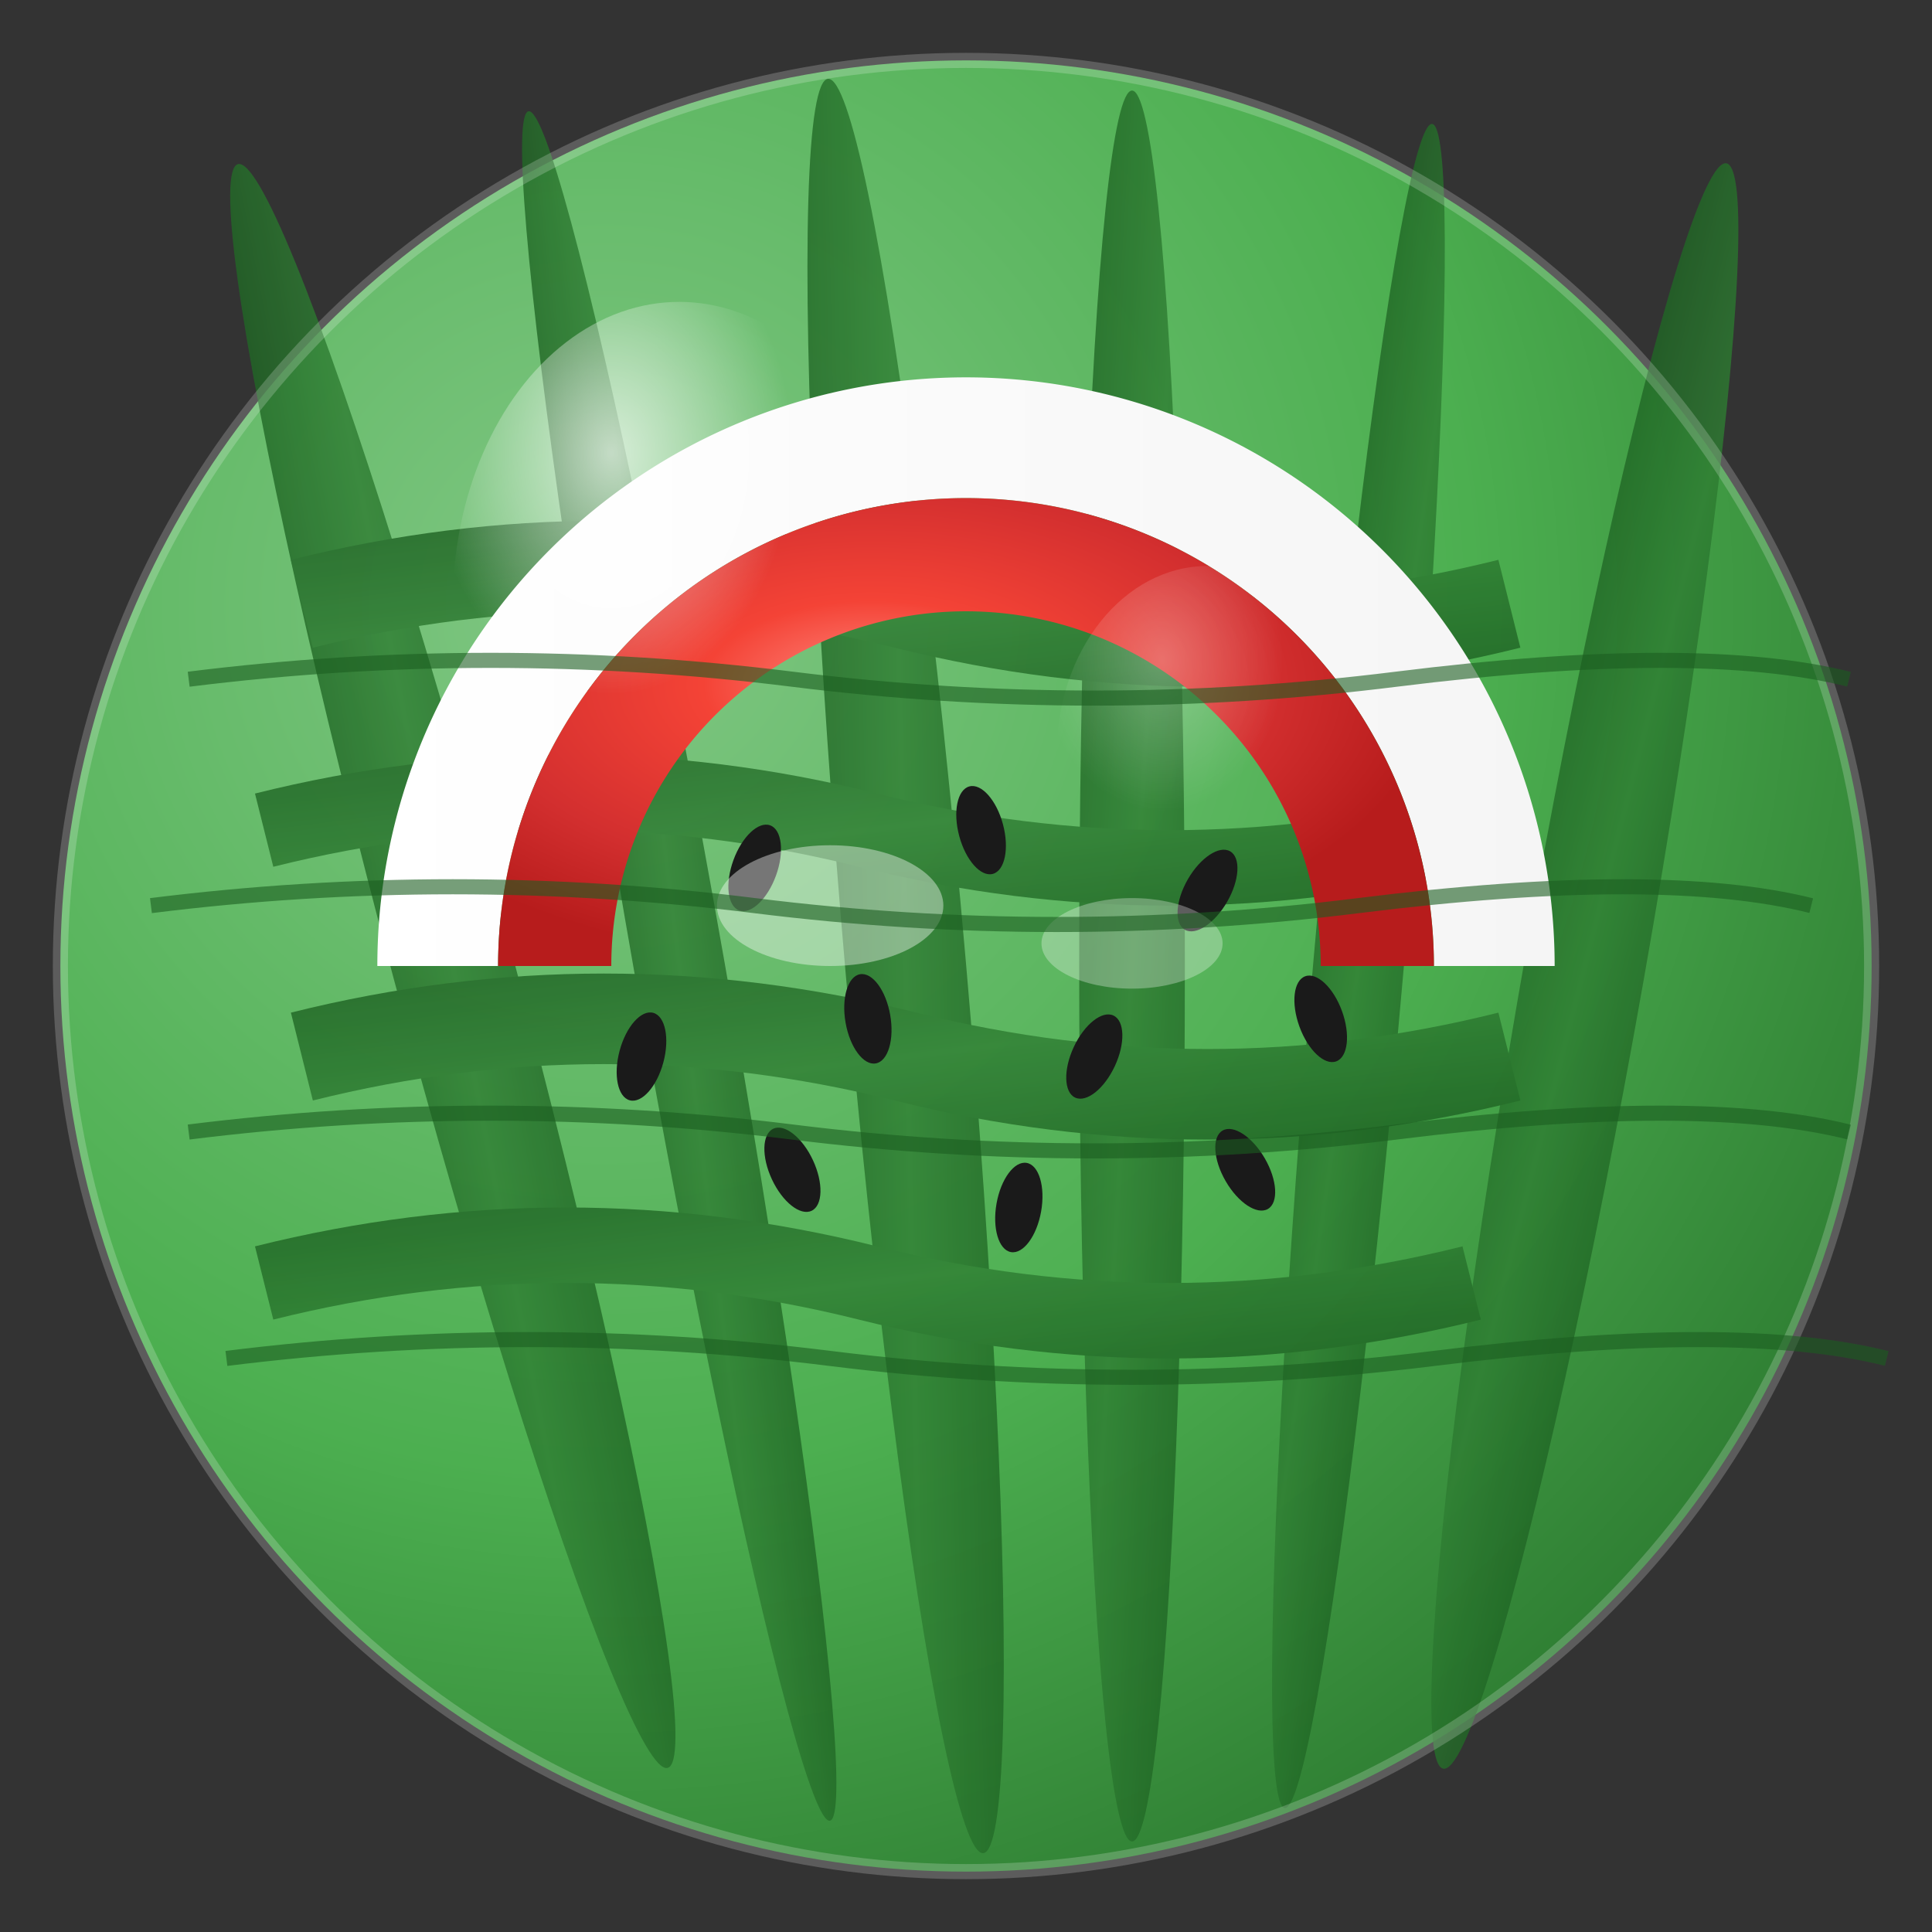 <svg width="256" height="256" viewBox="0 0 256 256" xmlns="http://www.w3.org/2000/svg">
  <rect x="0" y="0" width="256" height="256" fill="#333333" stroke="none"/>
  <defs>
    <!-- 西瓜外皮渐变 -->
    <radialGradient id="watermelonGradient" cx="0.3" cy="0.3" r="0.8">
      <stop offset="0%" stop-color="#81C784"/>
      <stop offset="30%" stop-color="#66BB6A"/>
      <stop offset="60%" stop-color="#4CAF50"/>
      <stop offset="100%" stop-color="#2E7D32"/>
    </radialGradient>
    
    <!-- 深绿色条纹渐变 -->
    <linearGradient id="stripeGradient" x1="0%" y1="0%" x2="100%" y2="100%">
      <stop offset="0%" stop-color="#1B5E20"/>
      <stop offset="50%" stop-color="#2E7D32"/>
      <stop offset="100%" stop-color="#1B5E20"/>
    </linearGradient>
    
    <!-- 高光渐变 -->
    <radialGradient id="watermelonHighlight" cx="0.35" cy="0.25" r="0.4">
      <stop offset="0%" stop-color="#FFFFFF" stop-opacity="0.7"/>
      <stop offset="100%" stop-color="#FFFFFF" stop-opacity="0"/>
    </radialGradient>
    
    <!-- 果肉渐变 -->
    <radialGradient id="fleshGradient" cx="0.4" cy="0.4" r="0.6">
      <stop offset="0%" stop-color="#FF8A80"/>
      <stop offset="30%" stop-color="#F44336"/>
      <stop offset="70%" stop-color="#D32F2F"/>
      <stop offset="100%" stop-color="#B71C1C"/>
    </radialGradient>
    
    <!-- 白色果肉边缘渐变 -->
    <linearGradient id="whiteFleshGradient" x1="0%" y1="0%" x2="100%" y2="0%">
      <stop offset="0%" stop-color="#FFFFFF"/>
      <stop offset="100%" stop-color="#F5F5F5"/>
    </linearGradient>
  </defs>
  
  <!-- 西瓜主体 - 圆形，填满画布 -->
  <circle cx="128" cy="128" r="120" fill="url(#watermelonGradient)"/>
  
  <!-- 西瓜条纹 -->
  <g fill="url(#stripeGradient)" opacity="0.8">
    <!-- 垂直条纹 -->
    <ellipse cx="60" cy="128" rx="8" ry="110" transform="rotate(-15 60 128)"/>
    <ellipse cx="90" cy="128" rx="6" ry="115" transform="rotate(-10 90 128)"/>
    <ellipse cx="120" cy="128" rx="8" ry="118" transform="rotate(-5 120 128)"/>
    <ellipse cx="150" cy="128" rx="7" ry="116" transform="rotate(0 150 128)"/>
    <ellipse cx="180" cy="128" rx="6" ry="112" transform="rotate(5 180 128)"/>
    <ellipse cx="210" cy="128" rx="8" ry="108" transform="rotate(10 210 128)"/>
    
    <!-- 弯曲条纹 -->
    <path d="M40 80 Q80 70 120 80 Q160 90 200 80" stroke="url(#stripeGradient)" stroke-width="12" fill="none"/>
    <path d="M35 110 Q75 100 115 110 Q155 120 195 110" stroke="url(#stripeGradient)" stroke-width="10" fill="none"/>
    <path d="M40 140 Q80 130 120 140 Q160 150 200 140" stroke="url(#stripeGradient)" stroke-width="12" fill="none"/>
    <path d="M35 170 Q75 160 115 170 Q155 180 195 170" stroke="url(#stripeGradient)" stroke-width="10" fill="none"/>
  </g>
  
  <!-- 西瓜切面（显示果肉） -->
  <g>
    <!-- 白色果肉边缘 -->
    <path d="M50 128 A78 78 0 0 1 206 128 L190 128 A62 62 0 0 0 66 128 Z" fill="url(#whiteFleshGradient)"/>
    
    <!-- 红色果肉 -->
    <path d="M66 128 A62 62 0 0 1 190 128 L175 128 A47 47 0 0 0 81 128 Z" fill="url(#fleshGradient)"/>
    
    <!-- 西瓜籽 -->
    <g fill="#1A1A1A">
      <ellipse cx="100" cy="115" rx="3" ry="6" transform="rotate(20 100 115)"/>
      <ellipse cx="130" cy="110" rx="3" ry="6" transform="rotate(-15 130 110)"/>
      <ellipse cx="160" cy="118" rx="3" ry="6" transform="rotate(30 160 118)"/>
      <ellipse cx="115" cy="135" rx="3" ry="6" transform="rotate(-10 115 135)"/>
      <ellipse cx="145" cy="140" rx="3" ry="6" transform="rotate(25 145 140)"/>
      <ellipse cx="175" cy="135" rx="3" ry="6" transform="rotate(-20 175 135)"/>
      <ellipse cx="85" cy="140" rx="3" ry="6" transform="rotate(15 85 140)"/>
      <ellipse cx="105" cy="155" rx="3" ry="6" transform="rotate(-25 105 155)"/>
      <ellipse cx="135" cy="160" rx="3" ry="6" transform="rotate(10 135 160)"/>
      <ellipse cx="165" cy="155" rx="3" ry="6" transform="rotate(-30 165 155)"/>
    </g>
    
    <!-- 果肉高光 -->
    <ellipse cx="110" cy="120" rx="15" ry="8" fill="#FFFFFF" opacity="0.4"/>
    <ellipse cx="150" cy="125" rx="12" ry="6" fill="#FFFFFF" opacity="0.3"/>
  </g>
  
  <!-- 主高光 -->
  <ellipse cx="90" cy="80" rx="30" ry="40" fill="url(#watermelonHighlight)"/>
  
  <!-- 次要高光 -->
  <ellipse cx="160" cy="100" rx="20" ry="25" fill="url(#watermelonHighlight)" opacity="0.4"/>
  
  <!-- 表面光泽 -->
  <circle cx="128" cy="128" r="120" fill="none" stroke="#FFFFFF" stroke-width="2" opacity="0.2"/>
  
  <!-- 额外条纹细节 -->
  <g stroke="#1B5E20" stroke-width="2" fill="none" opacity="0.6">
    <path d="M25 90 Q65 85 105 90 Q145 95 185 90 Q225 85 245 90"/>
    <path d="M20 120 Q60 115 100 120 Q140 125 180 120 Q220 115 240 120"/>
    <path d="M25 150 Q65 145 105 150 Q145 155 185 150 Q225 145 245 150"/>
    <path d="M30 180 Q70 175 110 180 Q150 185 190 180 Q230 175 250 180"/>
  </g>
</svg>